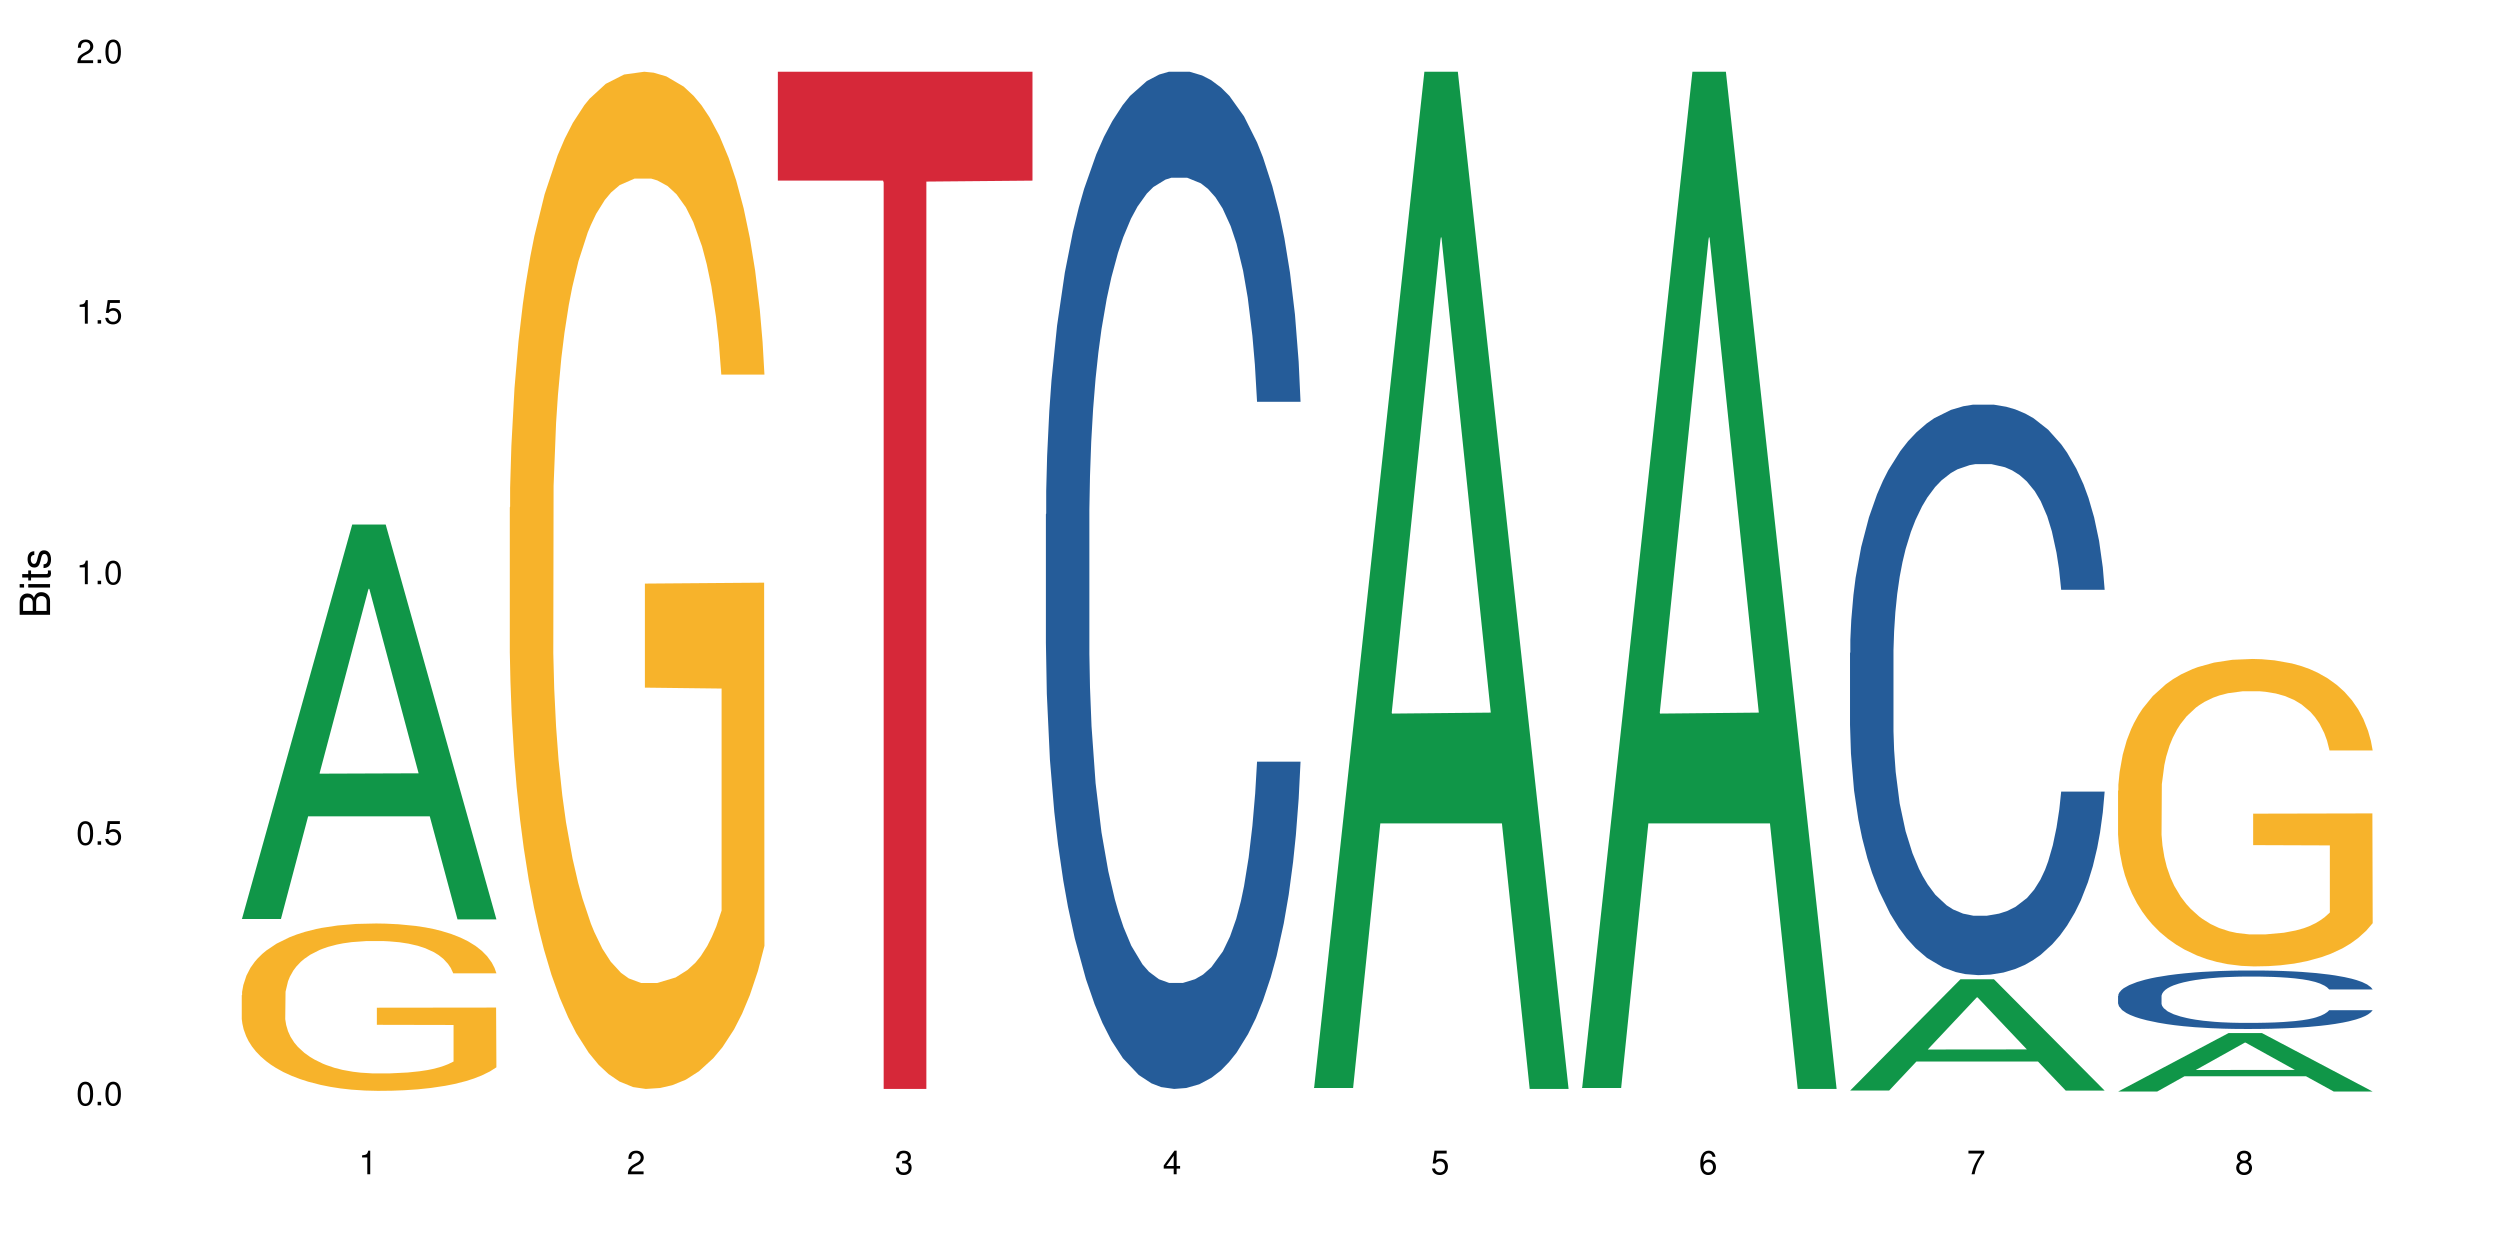 <?xml version="1.0" encoding="UTF-8"?>
<svg xmlns="http://www.w3.org/2000/svg" xmlns:xlink="http://www.w3.org/1999/xlink" width="720pt" height="360pt" viewBox="0 0 720 360" version="1.1">
<defs>
<g>
<symbol overflow="visible" id="glyph0-0">
<path style="stroke:none;" d=""/>
</symbol>
<symbol overflow="visible" id="glyph0-1">
<path style="stroke:none;" d="M 2.641 -6.797 C 2 -6.797 1.422 -6.531 1.078 -6.047 C 0.641 -5.453 0.406 -4.547 0.406 -3.297 C 0.406 -1 1.188 0.219 2.641 0.219 C 4.078 0.219 4.859 -1 4.859 -3.234 C 4.859 -4.562 4.656 -5.438 4.203 -6.047 C 3.844 -6.531 3.281 -6.797 2.641 -6.797 Z M 2.641 -6.047 C 3.547 -6.047 4 -5.125 4 -3.312 C 4 -1.375 3.562 -0.484 2.625 -0.484 C 1.734 -0.484 1.281 -1.422 1.281 -3.281 C 1.281 -5.141 1.734 -6.047 2.641 -6.047 Z M 2.641 -6.047 "/>
</symbol>
<symbol overflow="visible" id="glyph0-2">
<path style="stroke:none;" d="M 1.828 -1 L 0.828 -1 L 0.828 0 L 1.828 0 Z M 1.828 -1 "/>
</symbol>
<symbol overflow="visible" id="glyph0-3">
<path style="stroke:none;" d="M 4.562 -6.797 L 1.062 -6.797 L 0.547 -3.094 L 1.328 -3.094 C 1.719 -3.562 2.047 -3.734 2.578 -3.734 C 3.484 -3.734 4.062 -3.109 4.062 -2.094 C 4.062 -1.125 3.484 -0.531 2.578 -0.531 C 1.828 -0.531 1.375 -0.906 1.188 -1.672 L 0.328 -1.672 C 0.453 -1.109 0.547 -0.844 0.75 -0.594 C 1.125 -0.078 1.828 0.219 2.594 0.219 C 3.969 0.219 4.922 -0.781 4.922 -2.219 C 4.922 -3.562 4.031 -4.484 2.719 -4.484 C 2.25 -4.484 1.859 -4.359 1.469 -4.062 L 1.734 -5.969 L 4.562 -5.969 Z M 4.562 -6.797 "/>
</symbol>
<symbol overflow="visible" id="glyph0-4">
<path style="stroke:none;" d="M 2.484 -4.844 L 2.484 0 L 3.328 0 L 3.328 -6.797 L 2.766 -6.797 C 2.469 -5.75 2.281 -5.609 0.984 -5.453 L 0.984 -4.844 Z M 2.484 -4.844 "/>
</symbol>
<symbol overflow="visible" id="glyph0-5">
<path style="stroke:none;" d="M 4.859 -0.828 L 1.281 -0.828 C 1.359 -1.391 1.672 -1.75 2.5 -2.234 L 3.469 -2.75 C 4.406 -3.266 4.906 -3.969 4.906 -4.812 C 4.906 -5.375 4.672 -5.906 4.266 -6.266 C 3.859 -6.625 3.375 -6.797 2.719 -6.797 C 1.859 -6.797 1.219 -6.5 0.844 -5.922 C 0.609 -5.562 0.5 -5.125 0.484 -4.438 L 1.328 -4.438 C 1.359 -4.906 1.406 -5.188 1.531 -5.406 C 1.75 -5.812 2.188 -6.062 2.703 -6.062 C 3.469 -6.062 4.031 -5.516 4.031 -4.781 C 4.031 -4.25 3.719 -3.797 3.125 -3.438 L 2.234 -2.938 C 0.812 -2.141 0.406 -1.5 0.328 0 L 4.859 0 Z M 4.859 -0.828 "/>
</symbol>
<symbol overflow="visible" id="glyph0-6">
<path style="stroke:none;" d="M 2.125 -3.125 L 2.578 -3.125 C 3.516 -3.125 3.984 -2.703 3.984 -1.891 C 3.984 -1.031 3.469 -0.531 2.578 -0.531 C 1.656 -0.531 1.203 -0.984 1.156 -1.969 L 0.312 -1.969 C 0.344 -1.422 0.438 -1.078 0.609 -0.766 C 0.953 -0.109 1.625 0.219 2.547 0.219 C 3.953 0.219 4.859 -0.609 4.859 -1.906 C 4.859 -2.766 4.516 -3.25 3.703 -3.516 C 4.344 -3.766 4.656 -4.25 4.656 -4.938 C 4.656 -6.109 3.875 -6.797 2.578 -6.797 C 1.203 -6.797 0.484 -6.047 0.453 -4.609 L 1.297 -4.609 C 1.312 -5.016 1.344 -5.25 1.453 -5.453 C 1.641 -5.828 2.062 -6.062 2.594 -6.062 C 3.344 -6.062 3.797 -5.625 3.797 -4.906 C 3.797 -4.422 3.609 -4.141 3.25 -3.984 C 3.016 -3.891 2.719 -3.844 2.125 -3.844 Z M 2.125 -3.125 "/>
</symbol>
<symbol overflow="visible" id="glyph0-7">
<path style="stroke:none;" d="M 3.141 -1.625 L 3.141 0 L 3.984 0 L 3.984 -1.625 L 4.984 -1.625 L 4.984 -2.391 L 3.984 -2.391 L 3.984 -6.797 L 3.359 -6.797 L 0.266 -2.516 L 0.266 -1.625 Z M 3.141 -2.391 L 1 -2.391 L 3.141 -5.359 Z M 3.141 -2.391 "/>
</symbol>
<symbol overflow="visible" id="glyph0-8">
<path style="stroke:none;" d="M 4.781 -5.031 C 4.609 -6.141 3.891 -6.797 2.844 -6.797 C 2.094 -6.797 1.422 -6.438 1.031 -5.828 C 0.609 -5.172 0.406 -4.344 0.406 -3.094 C 0.406 -1.953 0.578 -1.234 0.984 -0.625 C 1.359 -0.078 1.953 0.219 2.703 0.219 C 3.984 0.219 4.922 -0.734 4.922 -2.078 C 4.922 -3.344 4.062 -4.234 2.844 -4.234 C 2.172 -4.234 1.641 -3.969 1.281 -3.469 C 1.281 -5.125 1.828 -6.047 2.797 -6.047 C 3.391 -6.047 3.797 -5.672 3.938 -5.031 Z M 2.734 -3.484 C 3.547 -3.484 4.062 -2.922 4.062 -2 C 4.062 -1.156 3.484 -0.531 2.703 -0.531 C 1.922 -0.531 1.328 -1.188 1.328 -2.047 C 1.328 -2.891 1.906 -3.484 2.734 -3.484 Z M 2.734 -3.484 "/>
</symbol>
<symbol overflow="visible" id="glyph0-9">
<path style="stroke:none;" d="M 4.984 -6.797 L 0.438 -6.797 L 0.438 -5.969 L 4.109 -5.969 C 2.5 -3.656 1.828 -2.234 1.328 0 L 2.219 0 C 2.594 -2.172 3.453 -4.047 4.984 -6.094 Z M 4.984 -6.797 "/>
</symbol>
<symbol overflow="visible" id="glyph0-10">
<path style="stroke:none;" d="M 3.75 -3.578 C 4.453 -4 4.688 -4.344 4.688 -4.984 C 4.688 -6.047 3.844 -6.797 2.641 -6.797 C 1.438 -6.797 0.594 -6.047 0.594 -4.984 C 0.594 -4.359 0.828 -4.016 1.516 -3.578 C 0.734 -3.203 0.359 -2.641 0.359 -1.891 C 0.359 -0.641 1.297 0.219 2.641 0.219 C 3.984 0.219 4.922 -0.641 4.922 -1.875 C 4.922 -2.641 4.531 -3.203 3.75 -3.578 Z M 2.641 -6.047 C 3.359 -6.047 3.812 -5.625 3.812 -4.969 C 3.812 -4.344 3.344 -3.922 2.641 -3.922 C 1.922 -3.922 1.453 -4.344 1.453 -4.984 C 1.453 -5.625 1.922 -6.047 2.641 -6.047 Z M 2.641 -3.203 C 3.484 -3.203 4.062 -2.672 4.062 -1.875 C 4.062 -1.062 3.484 -0.531 2.625 -0.531 C 1.797 -0.531 1.219 -1.078 1.219 -1.875 C 1.219 -2.672 1.797 -3.203 2.641 -3.203 Z M 2.641 -3.203 "/>
</symbol>
<symbol overflow="visible" id="glyph1-0">
<path style="stroke:none;" d=""/>
</symbol>
<symbol overflow="visible" id="glyph1-1">
<path style="stroke:none;" d="M 0 -0.953 L 0 -4.891 C 0 -5.719 -0.234 -6.344 -0.734 -6.797 C -1.188 -7.234 -1.812 -7.469 -2.5 -7.469 C -3.547 -7.469 -4.188 -7 -4.625 -5.875 C -4.984 -6.672 -5.641 -7.094 -6.531 -7.094 C -7.156 -7.094 -7.734 -6.859 -8.141 -6.391 C -8.562 -5.938 -8.75 -5.344 -8.75 -4.5 L -8.75 -0.953 Z M -4.984 -2.062 L -7.766 -2.062 L -7.766 -4.219 C -7.766 -4.844 -7.688 -5.203 -7.453 -5.5 C -7.219 -5.812 -6.859 -5.969 -6.375 -5.969 C -5.906 -5.969 -5.531 -5.812 -5.297 -5.5 C -5.062 -5.203 -4.984 -4.844 -4.984 -4.219 Z M -0.984 -2.062 L -4 -2.062 L -4 -4.781 C -4 -5.328 -3.859 -5.688 -3.578 -5.953 C -3.297 -6.219 -2.922 -6.359 -2.484 -6.359 C -2.062 -6.359 -1.688 -6.219 -1.406 -5.953 C -1.109 -5.688 -0.984 -5.328 -0.984 -4.781 Z M -0.984 -2.062 "/>
</symbol>
<symbol overflow="visible" id="glyph1-2">
<path style="stroke:none;" d="M -6.281 -1.797 L -6.281 -0.797 L 0 -0.797 L 0 -1.797 Z M -8.75 -1.797 L -8.75 -0.797 L -7.484 -0.797 L -7.484 -1.797 Z M -8.75 -1.797 "/>
</symbol>
<symbol overflow="visible" id="glyph1-3">
<path style="stroke:none;" d="M -6.281 -3.047 L -6.281 -2.016 L -8.016 -2.016 L -8.016 -1.016 L -6.281 -1.016 L -6.281 -0.172 L -5.469 -0.172 L -5.469 -1.016 L -0.719 -1.016 C -0.078 -1.016 0.281 -1.453 0.281 -2.234 C 0.281 -2.469 0.25 -2.719 0.188 -3.047 L -0.641 -3.047 C -0.609 -2.922 -0.594 -2.766 -0.594 -2.562 C -0.594 -2.141 -0.719 -2.016 -1.156 -2.016 L -5.469 -2.016 L -5.469 -3.047 Z M -6.281 -3.047 "/>
</symbol>
<symbol overflow="visible" id="glyph1-4">
<path style="stroke:none;" d="M -4.531 -5.25 C -5.766 -5.25 -6.469 -4.422 -6.469 -2.969 C -6.469 -1.516 -5.719 -0.562 -4.547 -0.562 C -3.562 -0.562 -3.094 -1.062 -2.734 -2.562 L -2.516 -3.484 C -2.344 -4.188 -2.094 -4.469 -1.625 -4.469 C -1.047 -4.469 -0.641 -3.875 -0.641 -3 C -0.641 -2.453 -0.797 -2 -1.062 -1.75 C -1.25 -1.594 -1.422 -1.531 -1.875 -1.469 L -1.875 -0.406 C -0.422 -0.453 0.281 -1.266 0.281 -2.922 C 0.281 -4.5 -0.5 -5.516 -1.719 -5.516 C -2.656 -5.516 -3.172 -4.984 -3.469 -3.734 L -3.703 -2.766 C -3.891 -1.953 -4.156 -1.609 -4.594 -1.609 C -5.172 -1.609 -5.547 -2.125 -5.547 -2.938 C -5.547 -3.75 -5.203 -4.172 -4.531 -4.203 Z M -4.531 -5.25 "/>
</symbol>
</g>
</defs>
<g id="surface108601">
<rect x="0" y="0" width="720" height="360" style="fill:rgb(100%,100%,100%);fill-opacity:1;stroke:none;"/>
<path style=" stroke:none;fill-rule:nonzero;fill:rgb(6.275%,58.824%,28.235%);fill-opacity:1;" d="M 69.629 264.676 L 69.707 264.57 L 101.441 151.059 L 111.078 151.059 L 142.965 264.781 L 131.762 264.781 L 123.77 235.098 L 88.746 235.098 L 80.91 264.676 L 69.629 264.676 L 92.117 222.816 L 120.559 222.711 L 106.375 169.641 L 106.219 169.531 L 106.062 169.852 L 92.039 222.711 L 92.117 222.816 Z M 69.629 264.676 "/>
<path style=" stroke:none;fill-rule:nonzero;fill:rgb(96.863%,70.196%,16.863%);fill-opacity:1;" d="M 69.629 286.609 L 69.719 286.566 L 69.719 285.684 L 70.078 283.703 L 70.973 280.973 L 72.133 278.73 L 73.387 276.969 L 74.191 276.043 L 75.531 274.723 L 76.695 273.754 L 79.645 271.773 L 83.402 269.926 L 85.461 269.133 L 87.785 268.383 L 91.094 267.547 L 92.613 267.238 L 97.266 266.535 L 102.543 266.094 L 108.355 265.961 L 111.039 266.008 L 114.703 266.184 L 119.711 266.668 L 122.574 267.105 L 124.809 267.547 L 127.137 268.121 L 129.996 269 L 132.68 270.055 L 134.828 271.113 L 136.973 272.434 L 138.762 273.844 L 140.281 275.383 L 141.625 277.23 L 142.43 278.773 L 142.965 280.312 L 130.535 280.312 L 129.82 278.773 L 129.016 277.586 L 127.672 276.133 L 126.332 275.074 L 124.988 274.238 L 122.484 273.094 L 120.34 272.391 L 117.656 271.773 L 115.062 271.375 L 112.109 271.113 L 110.32 271.023 L 105.582 271.023 L 101.289 271.332 L 98.785 271.684 L 96.996 272.039 L 94.492 272.699 L 92.973 273.227 L 92.078 273.578 L 89.395 274.941 L 87.605 276.176 L 86.621 277.012 L 85.371 278.332 L 84.477 279.52 L 83.492 281.281 L 82.953 282.602 L 82.238 285.598 L 82.148 293.52 L 82.418 295.195 L 82.953 297 L 83.672 298.582 L 84.742 300.258 L 85.816 301.531 L 87.695 303.25 L 89.305 304.395 L 90.559 305.145 L 92.973 306.332 L 93.957 306.727 L 96.281 307.52 L 98.695 308.137 L 101.648 308.664 L 103.883 308.93 L 107.461 309.148 L 112.02 309.148 L 117.387 308.883 L 120.785 308.531 L 123.109 308.18 L 124.633 307.871 L 126.508 307.387 L 127.852 306.949 L 129.102 306.465 L 130.625 305.715 L 130.625 295.195 L 108.535 295.148 L 108.535 290.219 L 142.875 290.176 L 142.965 307.387 L 141.086 308.578 L 138.762 309.723 L 136.527 310.602 L 134.199 311.352 L 130.891 312.188 L 128.207 312.715 L 124.094 313.332 L 120.34 313.727 L 116.402 313.992 L 112.914 314.125 L 108.801 314.168 L 105.137 314.078 L 101.199 313.816 L 98.07 313.465 L 95.207 313.023 L 92.344 312.449 L 88.77 311.527 L 86.441 310.777 L 84.027 309.852 L 81.613 308.754 L 79.469 307.562 L 78.035 306.641 L 76.605 305.582 L 75.086 304.262 L 73.652 302.766 L 72.582 301.402 L 71.598 299.859 L 70.883 298.406 L 70.164 296.426 L 69.809 294.84 L 69.629 293.477 Z M 69.629 286.609 "/>
<path style=" stroke:none;fill-rule:nonzero;fill:rgb(96.863%,70.196%,16.863%);fill-opacity:1;" d="M 146.824 146.137 L 146.914 145.867 L 146.914 140.52 L 147.273 128.48 L 148.168 111.891 L 149.328 98.246 L 150.582 87.547 L 151.387 81.93 L 152.727 73.902 L 153.891 68.016 L 156.844 55.977 L 160.598 44.742 L 162.656 39.926 L 164.98 35.379 L 168.289 30.293 L 169.809 28.422 L 174.461 24.141 L 179.738 21.465 L 185.551 20.664 L 188.234 20.93 L 191.898 22 L 196.91 24.945 L 199.77 27.617 L 202.008 30.293 L 204.332 33.773 L 207.195 39.121 L 209.875 45.543 L 212.023 51.965 L 214.168 59.992 L 215.957 68.551 L 217.477 77.914 L 218.82 89.152 L 219.625 98.516 L 220.16 107.879 L 207.73 107.879 L 207.016 98.516 L 206.211 91.293 L 204.867 82.465 L 203.527 76.043 L 202.184 70.961 L 199.68 64.004 L 197.535 59.723 L 194.852 55.977 L 192.258 53.57 L 189.305 51.965 L 187.52 51.43 L 182.777 51.43 L 178.484 53.301 L 175.98 55.441 L 174.191 57.582 L 171.688 61.594 L 170.168 64.805 L 169.273 66.945 L 166.59 75.238 L 164.801 82.73 L 163.816 87.812 L 162.566 95.84 L 161.672 103.062 L 160.688 113.766 L 160.152 121.789 L 159.434 139.984 L 159.348 188.141 L 159.613 198.305 L 160.152 209.273 L 160.867 218.906 L 161.941 229.07 L 163.012 236.832 L 164.891 247.266 L 166.5 254.219 L 167.754 258.77 L 170.168 265.992 L 171.152 268.398 L 173.477 273.215 L 175.891 276.961 L 178.844 280.172 L 181.078 281.777 L 184.656 283.113 L 189.219 283.113 L 194.582 281.508 L 197.98 279.367 L 200.309 277.227 L 201.828 275.355 L 203.707 272.414 L 205.047 269.738 L 206.301 266.793 L 207.82 262.246 L 207.82 198.305 L 185.73 198.039 L 185.73 168.074 L 220.07 167.805 L 220.16 272.414 L 218.285 279.637 L 215.957 286.59 L 213.723 291.941 L 211.398 296.492 L 208.086 301.574 L 205.406 304.785 L 201.289 308.531 L 197.535 310.938 L 193.598 312.543 L 190.113 313.344 L 185.996 313.613 L 182.332 313.078 L 178.395 311.473 L 175.266 309.332 L 172.402 306.656 L 169.543 303.18 L 165.965 297.559 L 163.641 293.012 L 161.223 287.395 L 158.809 280.707 L 156.664 273.484 L 155.23 267.863 L 153.801 261.445 L 152.281 253.418 L 150.852 244.32 L 149.777 236.027 L 148.793 226.664 L 148.078 217.836 L 147.363 205.797 L 147.004 196.164 L 146.824 187.871 Z M 146.824 146.137 "/>
<path style=" stroke:none;fill-rule:nonzero;fill:rgb(83.922%,15.686%,22.353%);fill-opacity:1;" d="M 224.02 20.664 L 297.355 20.664 L 297.355 52.02 L 266.793 52.297 L 266.793 313.613 L 254.496 313.613 L 254.496 52.57 L 254.316 52.02 L 224.02 52.02 Z M 224.02 20.664 "/>
<path style=" stroke:none;fill-rule:nonzero;fill:rgb(14.51%,36.078%,60%);fill-opacity:1;" d="M 301.219 148.125 L 301.305 147.859 L 301.305 141.43 L 301.574 131.254 L 302.199 118.402 L 302.828 109.566 L 304.438 93.766 L 306.672 78.504 L 308.996 66.723 L 310.695 59.758 L 312.219 54.402 L 315.707 44.496 L 317.941 39.406 L 320.355 34.855 L 323.309 30.305 L 325.453 27.625 L 330.285 23.34 L 333.859 21.465 L 336.633 20.664 L 342.625 20.664 L 346.203 21.734 L 348.797 23.074 L 351.656 25.215 L 354.074 27.625 L 358.277 33.516 L 362.031 41.016 L 363.73 45.297 L 366.414 53.602 L 368.473 61.633 L 369.902 68.594 L 371.512 78.504 L 372.945 90.555 L 374.016 104.211 L 374.555 115.723 L 362.031 115.723 L 361.406 105.012 L 360.691 96.711 L 359.348 85.734 L 358.008 77.969 L 356.129 70.203 L 354.43 65.113 L 352.105 60.027 L 350.047 56.812 L 347.902 54.402 L 345.844 52.797 L 341.91 51.191 L 337.348 51.191 L 335.648 51.727 L 332.16 53.867 L 330.285 55.742 L 327.602 59.492 L 325.723 62.973 L 323.484 68.328 L 321.965 72.879 L 320.086 79.844 L 318.746 86 L 317.227 94.836 L 316.332 101.531 L 315.527 109.031 L 314.812 117.867 L 314.273 127.238 L 313.918 137.148 L 313.738 146.785 L 313.738 188.293 L 313.918 197.934 L 314.363 209.18 L 315.527 225.512 L 317.227 239.707 L 319.195 250.953 L 321.07 258.984 L 322.145 262.734 L 323.574 267.02 L 325.812 272.375 L 329.031 277.73 L 330.91 279.871 L 333.77 282.016 L 336.723 283.086 L 340.656 283.086 L 344.145 282.016 L 346.473 280.676 L 348.887 278.535 L 352.195 273.98 L 354.25 269.695 L 356.039 264.609 L 357.383 259.52 L 358.277 255.238 L 359.617 246.938 L 360.691 237.832 L 361.496 228.461 L 362.031 219.355 L 374.555 219.355 L 374.016 230.066 L 373.211 240.508 L 372.406 248.273 L 371.156 257.648 L 369.723 265.949 L 367.668 275.32 L 365.969 281.48 L 363.73 288.172 L 361.676 293.262 L 359.438 297.812 L 356.129 303.168 L 353.984 305.848 L 351.656 308.258 L 348.887 310.398 L 345.398 312.273 L 341.641 313.344 L 338.152 313.613 L 334.398 313.078 L 331.625 312.004 L 327.957 309.598 L 323.398 304.777 L 320.086 299.688 L 317.496 294.602 L 315.258 289.246 L 312.754 282.016 L 309.535 270.234 L 307.566 261.129 L 306.227 253.629 L 304.707 243.188 L 303.633 233.816 L 302.379 218.82 L 301.484 199.809 L 301.219 185.078 Z M 301.219 148.125 "/>
<path style=" stroke:none;fill-rule:nonzero;fill:rgb(6.275%,58.824%,28.235%);fill-opacity:1;" d="M 378.414 313.336 L 378.492 313.062 L 410.223 20.664 L 419.859 20.664 L 451.75 313.613 L 440.547 313.613 L 432.555 237.145 L 397.531 237.145 L 389.695 313.336 L 378.414 313.336 L 400.898 205.512 L 429.34 205.234 L 415.16 68.523 L 415.004 68.25 L 414.848 69.074 L 400.82 205.234 L 400.898 205.512 Z M 378.414 313.336 "/>
<path style=" stroke:none;fill-rule:nonzero;fill:rgb(6.275%,58.824%,28.235%);fill-opacity:1;" d="M 455.609 313.336 L 455.688 313.062 L 487.418 20.664 L 497.055 20.664 L 528.945 313.613 L 517.742 313.613 L 509.75 237.145 L 474.727 237.145 L 466.891 313.336 L 455.609 313.336 L 478.094 205.512 L 506.535 205.234 L 492.355 68.523 L 492.199 68.25 L 492.043 69.074 L 478.016 205.234 L 478.094 205.512 Z M 455.609 313.336 "/>
<path style=" stroke:none;fill-rule:nonzero;fill:rgb(6.275%,58.824%,28.235%);fill-opacity:1;" d="M 532.805 314.066 L 532.883 314.039 L 564.617 282.023 L 574.254 282.023 L 606.141 314.098 L 594.938 314.098 L 586.945 305.727 L 551.922 305.727 L 544.086 314.066 L 532.805 314.066 L 555.293 302.262 L 583.734 302.23 L 569.551 287.262 L 569.395 287.234 L 569.238 287.324 L 555.215 302.23 L 555.293 302.262 Z M 532.805 314.066 "/>
<path style=" stroke:none;fill-rule:nonzero;fill:rgb(14.51%,36.078%,60%);fill-opacity:1;" d="M 532.805 188.031 L 532.895 187.879 L 532.895 184.277 L 533.164 178.57 L 533.789 171.359 L 534.414 166.402 L 536.023 157.543 L 538.262 148.984 L 540.586 142.375 L 542.285 138.469 L 543.805 135.465 L 547.293 129.91 L 549.527 127.055 L 551.945 124.504 L 554.895 121.949 L 557.043 120.449 L 561.871 118.047 L 565.449 116.992 L 568.223 116.543 L 574.215 116.543 L 577.789 117.145 L 580.383 117.895 L 583.246 119.098 L 585.66 120.449 L 589.863 123.75 L 593.621 127.957 L 595.32 130.359 L 598.004 135.016 L 600.059 139.52 L 601.492 143.426 L 603.102 148.984 L 604.531 155.742 L 605.605 163.398 L 606.141 169.859 L 593.621 169.859 L 592.996 163.852 L 592.277 159.195 L 590.938 153.039 L 589.598 148.684 L 587.719 144.328 L 586.02 141.473 L 583.691 138.621 L 581.637 136.816 L 579.488 135.465 L 577.434 134.566 L 573.496 133.664 L 568.938 133.664 L 567.238 133.965 L 563.75 135.164 L 561.871 136.219 L 559.188 138.32 L 557.309 140.273 L 555.074 143.277 L 553.555 145.828 L 551.676 149.734 L 550.336 153.188 L 548.812 158.145 L 547.918 161.898 L 547.113 166.102 L 546.398 171.059 L 545.863 176.316 L 545.504 181.871 L 545.324 187.277 L 545.324 210.559 L 545.504 215.965 L 545.953 222.273 L 547.113 231.434 L 548.812 239.395 L 550.781 245.699 L 552.66 250.207 L 553.734 252.309 L 555.164 254.711 L 557.398 257.715 L 560.617 260.719 L 562.496 261.922 L 565.359 263.121 L 568.309 263.723 L 572.246 263.723 L 575.734 263.121 L 578.059 262.371 L 580.473 261.168 L 583.781 258.617 L 585.84 256.215 L 587.629 253.359 L 588.969 250.508 L 589.863 248.102 L 591.207 243.449 L 592.277 238.34 L 593.082 233.086 L 593.621 227.98 L 606.141 227.98 L 605.605 233.984 L 604.801 239.844 L 603.996 244.199 L 602.742 249.453 L 601.312 254.109 L 599.254 259.367 L 597.555 262.82 L 595.32 266.574 L 593.262 269.43 L 591.027 271.98 L 587.719 274.984 L 585.57 276.488 L 583.246 277.84 L 580.473 279.039 L 576.984 280.094 L 573.23 280.691 L 569.742 280.844 L 565.984 280.543 L 563.211 279.941 L 559.547 278.59 L 554.984 275.887 L 551.676 273.035 L 549.082 270.18 L 546.848 267.176 L 544.344 263.121 L 541.121 256.512 L 539.156 251.406 L 537.812 247.203 L 536.293 241.344 L 535.219 236.09 L 533.969 227.68 L 533.074 217.016 L 532.805 208.754 Z M 532.805 188.031 "/>
<path style=" stroke:none;fill-rule:nonzero;fill:rgb(6.275%,58.824%,28.235%);fill-opacity:1;" d="M 610 314.355 L 610.078 314.34 L 641.812 297.531 L 651.449 297.531 L 683.336 314.371 L 672.133 314.371 L 664.141 309.973 L 629.117 309.973 L 621.285 314.355 L 610 314.355 L 632.488 308.156 L 660.93 308.141 L 646.746 300.281 L 646.59 300.266 L 646.434 300.312 L 632.41 308.141 L 632.488 308.156 Z M 610 314.355 "/>
<path style=" stroke:none;fill-rule:nonzero;fill:rgb(14.51%,36.078%,60%);fill-opacity:1;" d="M 610 286.836 L 610.09 286.82 L 610.09 286.449 L 610.359 285.867 L 610.984 285.129 L 611.609 284.617 L 613.219 283.711 L 615.457 282.832 L 617.781 282.156 L 619.48 281.754 L 621 281.449 L 624.488 280.879 L 626.727 280.586 L 629.141 280.324 L 632.09 280.062 L 634.238 279.91 L 639.066 279.664 L 642.645 279.555 L 645.418 279.508 L 651.41 279.508 L 654.988 279.57 L 657.578 279.648 L 660.441 279.77 L 662.855 279.91 L 667.059 280.246 L 670.816 280.68 L 672.516 280.926 L 675.199 281.402 L 677.254 281.863 L 678.688 282.266 L 680.297 282.832 L 681.727 283.527 L 682.801 284.312 L 683.336 284.973 L 670.816 284.973 L 670.191 284.355 L 669.477 283.879 L 668.133 283.25 L 666.793 282.801 L 664.914 282.355 L 663.215 282.062 L 660.891 281.77 L 658.832 281.586 L 656.688 281.449 L 654.629 281.355 L 650.695 281.262 L 646.133 281.262 L 644.434 281.293 L 640.945 281.418 L 639.066 281.523 L 636.383 281.742 L 634.508 281.941 L 632.27 282.25 L 630.75 282.512 L 628.871 282.91 L 627.531 283.266 L 626.008 283.773 L 625.117 284.156 L 624.309 284.59 L 623.594 285.098 L 623.059 285.637 L 622.699 286.203 L 622.523 286.758 L 622.523 289.145 L 622.699 289.699 L 623.148 290.344 L 624.309 291.285 L 626.008 292.102 L 627.977 292.746 L 629.855 293.207 L 630.93 293.426 L 632.359 293.672 L 634.594 293.98 L 637.816 294.285 L 639.691 294.41 L 642.555 294.531 L 645.508 294.594 L 649.441 294.594 L 652.93 294.531 L 655.254 294.457 L 657.668 294.332 L 660.977 294.07 L 663.035 293.824 L 664.824 293.531 L 666.164 293.238 L 667.059 292.992 L 668.402 292.516 L 669.477 291.992 L 670.281 291.453 L 670.816 290.93 L 683.336 290.93 L 682.801 291.547 L 681.996 292.148 L 681.191 292.594 L 679.938 293.133 L 678.508 293.609 L 676.449 294.148 L 674.75 294.504 L 672.516 294.887 L 670.457 295.18 L 668.223 295.441 L 664.914 295.75 L 662.766 295.902 L 660.441 296.043 L 657.668 296.164 L 654.18 296.273 L 650.426 296.336 L 646.938 296.348 L 643.18 296.32 L 640.41 296.258 L 636.742 296.117 L 632.18 295.84 L 628.871 295.551 L 626.277 295.258 L 624.043 294.949 L 621.539 294.531 L 618.316 293.855 L 616.352 293.332 L 615.008 292.902 L 613.488 292.301 L 612.414 291.762 L 611.164 290.898 L 610.27 289.809 L 610 288.961 Z M 610 286.836 "/>
<path style=" stroke:none;fill-rule:nonzero;fill:rgb(96.863%,70.196%,16.863%);fill-opacity:1;" d="M 610 227.707 L 610.09 227.625 L 610.09 226.008 L 610.449 222.367 L 611.344 217.355 L 612.504 213.23 L 613.758 209.996 L 614.562 208.297 L 615.902 205.871 L 617.066 204.094 L 620.016 200.453 L 623.773 197.059 L 625.832 195.602 L 628.156 194.227 L 631.465 192.691 L 632.984 192.125 L 637.637 190.832 L 642.914 190.023 L 648.727 189.781 L 651.41 189.859 L 655.074 190.184 L 660.086 191.074 L 662.945 191.883 L 665.184 192.691 L 667.508 193.742 L 670.367 195.359 L 673.051 197.301 L 675.199 199.242 L 677.344 201.668 L 679.133 204.254 L 680.652 207.086 L 681.996 210.48 L 682.801 213.312 L 683.336 216.141 L 670.906 216.141 L 670.191 213.312 L 669.387 211.129 L 668.043 208.461 L 666.703 206.52 L 665.359 204.984 L 662.855 202.879 L 660.711 201.586 L 658.027 200.453 L 655.434 199.727 L 652.48 199.242 L 650.695 199.078 L 645.953 199.078 L 641.66 199.645 L 639.156 200.293 L 637.367 200.938 L 634.863 202.152 L 633.344 203.121 L 632.449 203.77 L 629.766 206.277 L 627.977 208.539 L 626.992 210.078 L 625.742 212.504 L 624.848 214.688 L 623.863 217.922 L 623.328 220.348 L 622.609 225.848 L 622.523 240.402 L 622.789 243.477 L 623.328 246.789 L 624.043 249.703 L 625.117 252.773 L 626.188 255.121 L 628.066 258.273 L 629.676 260.375 L 630.93 261.75 L 633.344 263.934 L 634.328 264.66 L 636.652 266.117 L 639.066 267.25 L 642.02 268.219 L 644.254 268.703 L 647.832 269.109 L 652.395 269.109 L 657.758 268.625 L 661.156 267.977 L 663.484 267.332 L 665.004 266.766 L 666.883 265.875 L 668.223 265.066 L 669.477 264.176 L 670.996 262.801 L 670.996 243.477 L 648.906 243.395 L 648.906 234.336 L 683.246 234.258 L 683.336 265.875 L 681.457 268.059 L 679.133 270.16 L 676.898 271.777 L 674.574 273.152 L 671.262 274.688 L 668.582 275.66 L 664.465 276.793 L 660.711 277.52 L 656.773 278.004 L 653.285 278.246 L 649.172 278.328 L 645.508 278.168 L 641.57 277.68 L 638.441 277.035 L 635.578 276.227 L 632.719 275.176 L 629.141 273.477 L 626.816 272.102 L 624.398 270.402 L 621.984 268.383 L 619.84 266.199 L 618.406 264.5 L 616.977 262.559 L 615.457 260.133 L 614.027 257.383 L 612.953 254.879 L 611.969 252.047 L 611.254 249.379 L 610.539 245.738 L 610.18 242.828 L 610 240.32 Z M 610 227.707 "/>
<g style="fill:rgb(0%,0%,0%);fill-opacity:1;">
  <use xlink:href="#glyph0-1" x="21.957" y="318.323"/>
  <use xlink:href="#glyph0-2" x="27.291" y="318.323"/>
  <use xlink:href="#glyph0-1" x="29.958" y="318.323"/>
</g>
<g style="fill:rgb(0%,0%,0%);fill-opacity:1;">
  <use xlink:href="#glyph0-1" x="21.957" y="243.288"/>
  <use xlink:href="#glyph0-2" x="27.291" y="243.288"/>
  <use xlink:href="#glyph0-3" x="29.958" y="243.288"/>
</g>
<g style="fill:rgb(0%,0%,0%);fill-opacity:1;">
  <use xlink:href="#glyph0-4" x="21.957" y="168.253"/>
  <use xlink:href="#glyph0-2" x="27.291" y="168.253"/>
  <use xlink:href="#glyph0-1" x="29.958" y="168.253"/>
</g>
<g style="fill:rgb(0%,0%,0%);fill-opacity:1;">
  <use xlink:href="#glyph0-4" x="21.957" y="93.214"/>
  <use xlink:href="#glyph0-2" x="27.291" y="93.214"/>
  <use xlink:href="#glyph0-3" x="29.958" y="93.214"/>
</g>
<g style="fill:rgb(0%,0%,0%);fill-opacity:1;">
  <use xlink:href="#glyph0-5" x="21.957" y="18.179"/>
  <use xlink:href="#glyph0-2" x="27.291" y="18.179"/>
  <use xlink:href="#glyph0-1" x="29.958" y="18.179"/>
</g>
<g style="fill:rgb(0%,0%,0%);fill-opacity:1;">
  <use xlink:href="#glyph0-4" x="103.297" y="338.19"/>
</g>
<g style="fill:rgb(0%,0%,0%);fill-opacity:1;">
  <use xlink:href="#glyph0-5" x="180.492" y="338.19"/>
</g>
<g style="fill:rgb(0%,0%,0%);fill-opacity:1;">
  <use xlink:href="#glyph0-6" x="257.688" y="338.19"/>
</g>
<g style="fill:rgb(0%,0%,0%);fill-opacity:1;">
  <use xlink:href="#glyph0-7" x="334.887" y="338.19"/>
</g>
<g style="fill:rgb(0%,0%,0%);fill-opacity:1;">
  <use xlink:href="#glyph0-3" x="412.082" y="338.19"/>
</g>
<g style="fill:rgb(0%,0%,0%);fill-opacity:1;">
  <use xlink:href="#glyph0-8" x="489.277" y="338.19"/>
</g>
<g style="fill:rgb(0%,0%,0%);fill-opacity:1;">
  <use xlink:href="#glyph0-9" x="566.473" y="338.19"/>
</g>
<g style="fill:rgb(0%,0%,0%);fill-opacity:1;">
  <use xlink:href="#glyph0-10" x="643.668" y="338.19"/>
</g>
<g style="fill:rgb(0%,0%,0%);fill-opacity:1;">
  <use xlink:href="#glyph1-1" x="14.412" y="178.016"/>
  <use xlink:href="#glyph1-2" x="14.412" y="170.012"/>
  <use xlink:href="#glyph1-3" x="14.412" y="167.348"/>
  <use xlink:href="#glyph1-4" x="14.412" y="164.012"/>
</g>
</g>
</svg>
